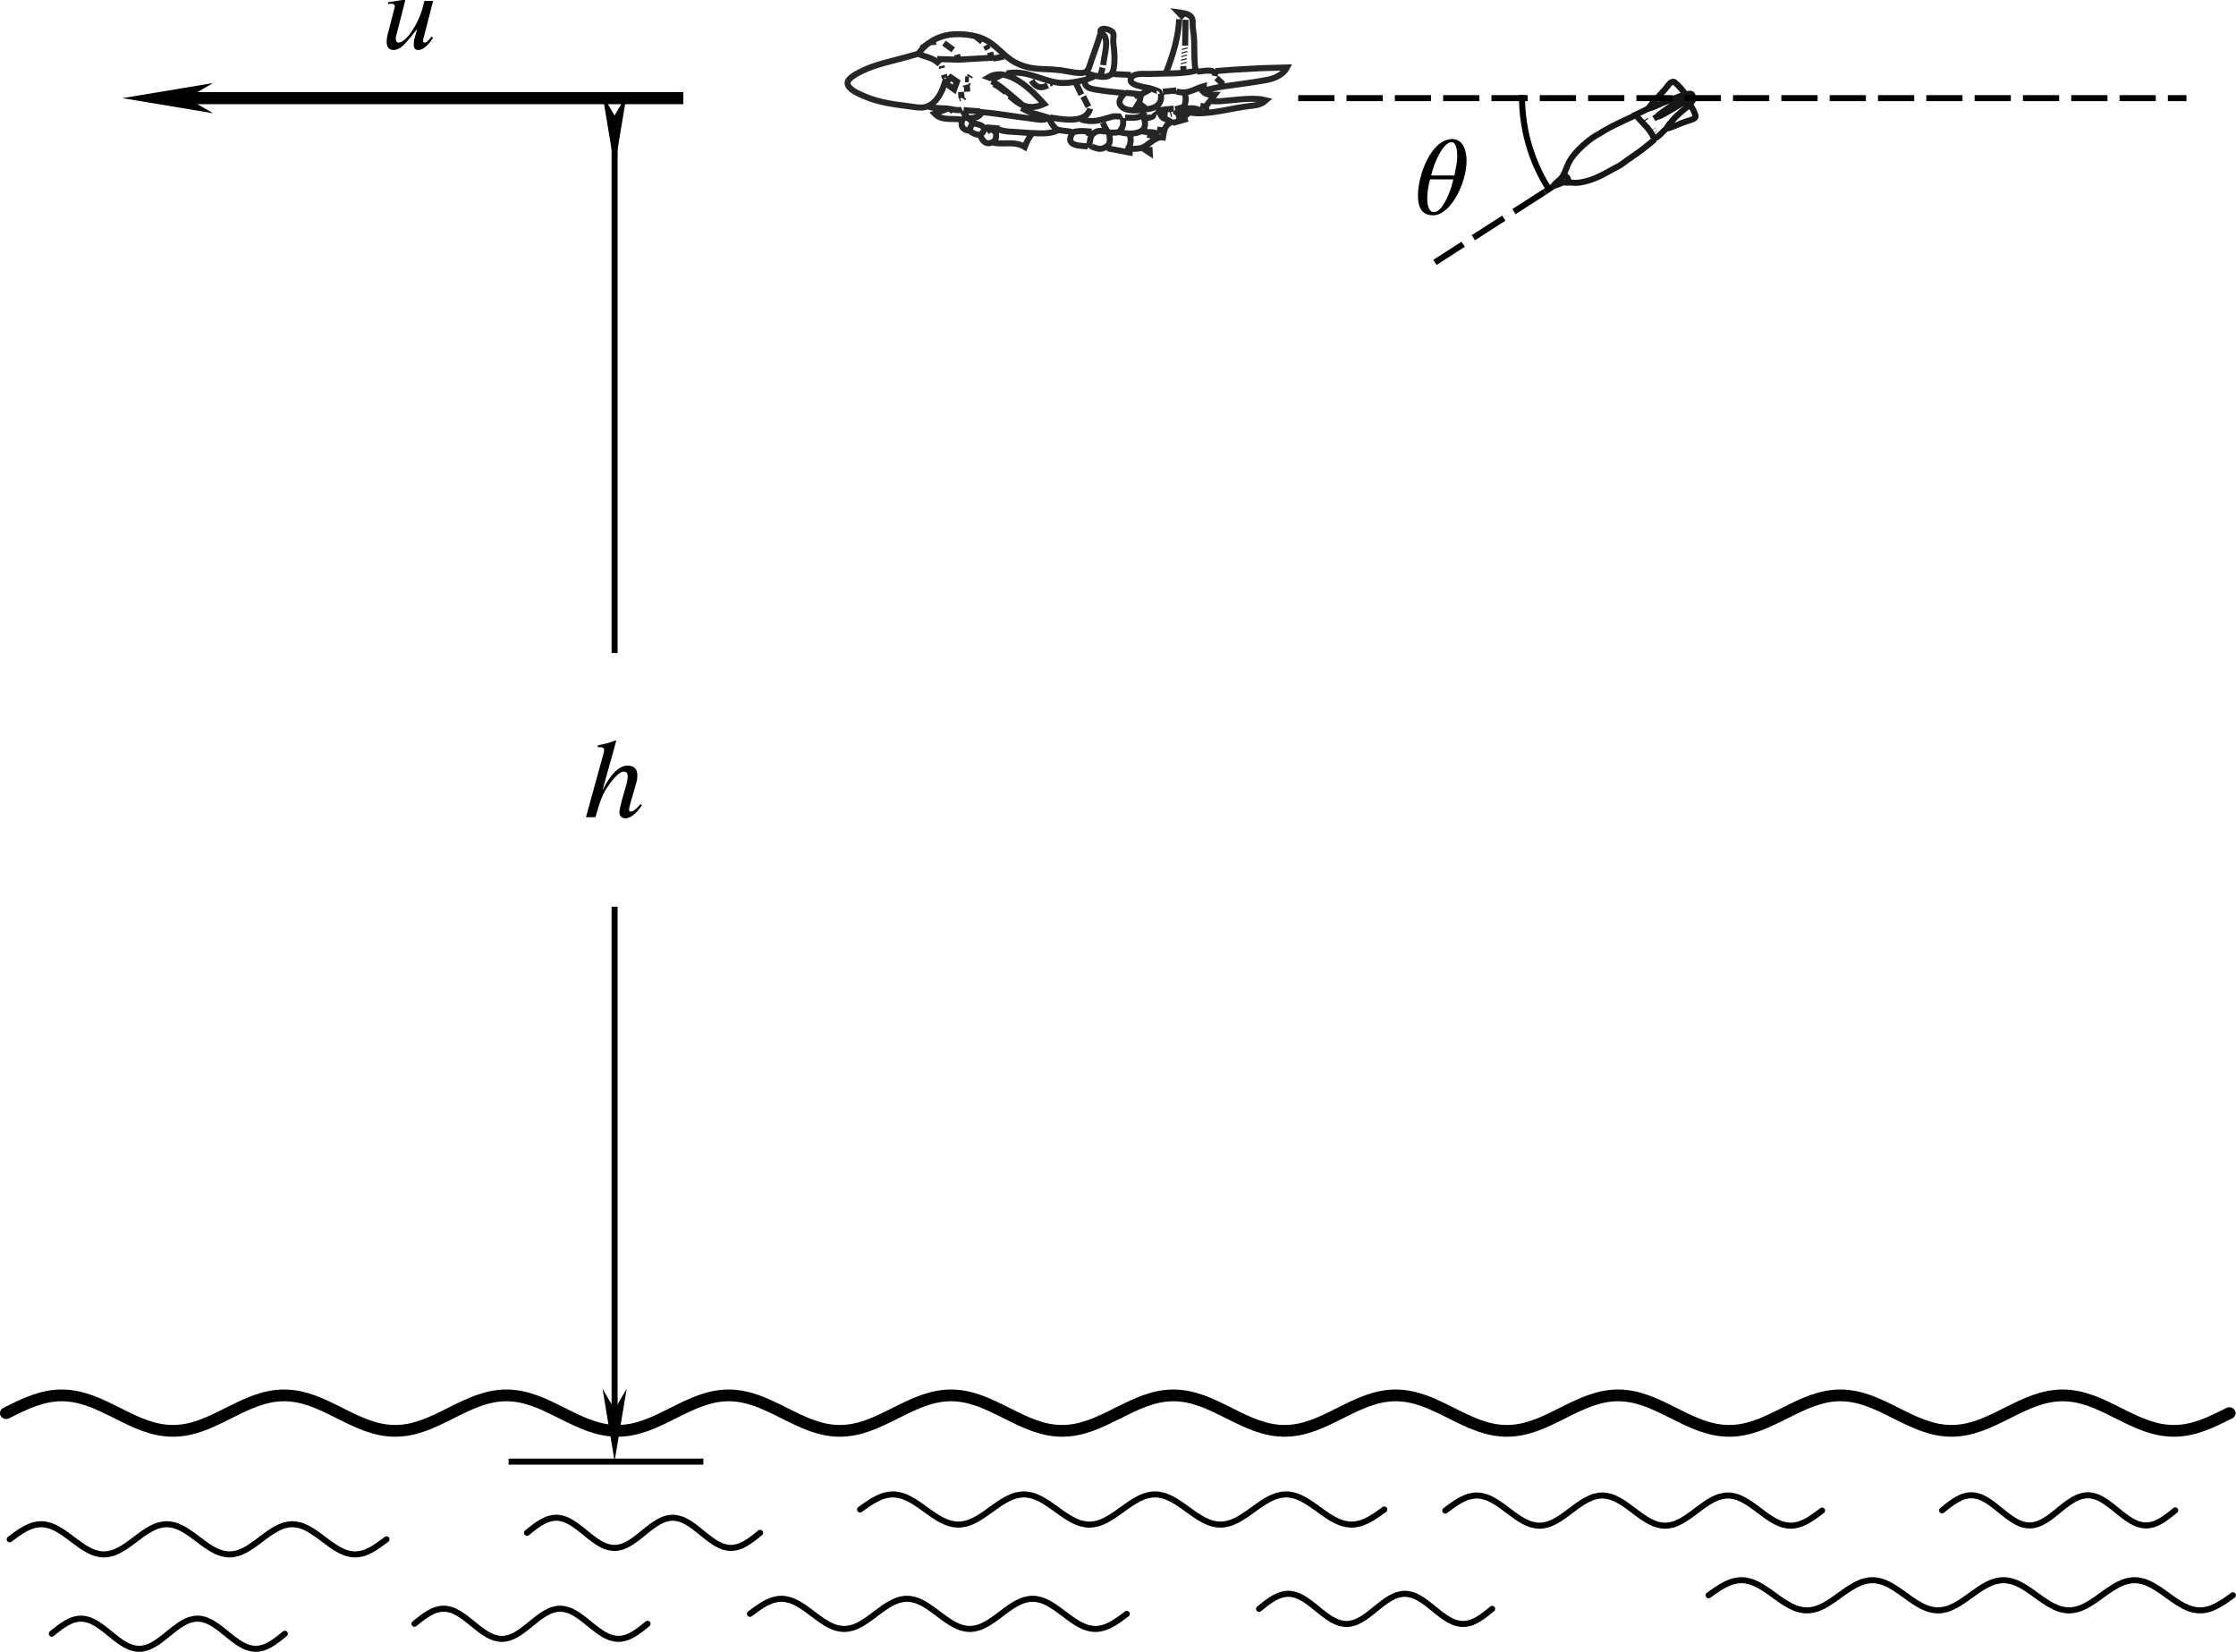 <?xml version="1.0" encoding="UTF-8" standalone="no"?>
<svg
   version="1.1"
   id="svg5689"
   width="185.126"
   height="136.758"
   viewBox="0 0 185.126 136.758"
   xmlns="http://www.w3.org/2000/svg"
   xmlns:svg="http://www.w3.org/2000/svg"
   xmlns:rdf="http://www.w3.org/1999/02/22-rdf-syntax-ns#"
   xmlns:cc="http://creativecommons.org/ns#"
   xmlns:dc="http://purl.org/dc/elements/1.1/">
  <defs
     id="defs5693">
    <marker
       markerWidth="12"
       markerHeight="4"
       refX="6"
       refY="2"
       orient="auto"
       id="marker2640">
      <path
         style="fill:#000000;stroke-width:0px"
         d="M 12,0 0,2 12,4 8.571,2 12,0"
         id="path2439" />
    </marker>
    <marker
       markerWidth="12"
       markerHeight="4"
       refX="6"
       refY="2"
       orient="auto"
       id="marker2649">
      <path
         style="fill:#000000;stroke-width:0px"
         d="M 0,0 12,2 0,4 3.429,2 0,0"
         id="path2434" />
    </marker>
    <marker
       markerWidth="7.5"
       markerHeight="2.5"
       refX="3.75"
       refY="1.25"
       orient="auto"
       id="marker2631">
      <path
         style="fill:#000000;stroke-width:0px"
         d="M 0,0 7.5,1.25 0,2.5 2.143,1.25 0,0"
         id="path2429" />
    </marker>
  </defs>
  <g
     id="g5697"
     transform="translate(-193.383,-8.713)">
    <g
       id="g6294"
       transform="matrix(0.887,0,0,0.839,21.907,19.951)"
       style="stroke-width:1.159">
      <path
         style="fill:none;stroke:#000000;stroke-width:1.159;stroke-linecap:round;stroke-linejoin:round;stroke-miterlimit:4;stroke-dasharray:none;stroke-opacity:1"
         clip-path="none"
         d="m 193.897,126.049 c 0.434,-0.223 0.867,-0.463 1.297,-0.67 0.434,-0.206 0.867,-0.41 1.297,-0.568 0.434,-0.158 0.867,-0.294 1.297,-0.379 0.434,-0.085 0.867,-0.133 1.297,-0.133 0.434,0 0.867,0.049 1.297,0.133 0.434,0.085 0.867,0.221 1.297,0.379 0.434,0.158 0.867,0.361 1.297,0.568 0.434,0.207 0.867,0.447 1.297,0.67 0.434,0.223 0.867,0.464 1.297,0.67 0.434,0.207 0.867,0.411 1.297,0.569 0.434,0.158 0.867,0.294 1.297,0.379 0.434,0.085 0.867,0.132 1.297,0.132 0.434,0 0.867,-0.047 1.297,-0.132 0.434,-0.085 0.867,-0.221 1.297,-0.379 0.434,-0.158 0.867,-0.361 1.297,-0.569 0.434,-0.206 0.867,-0.447 1.297,-0.67 0.434,-0.223 0.867,-0.463 1.297,-0.67 0.434,-0.206 0.867,-0.41 1.297,-0.568 0.434,-0.158 0.867,-0.294 1.297,-0.379 0.434,-0.085 0.867,-0.133 1.297,-0.133 0.434,0 0.867,0.049 1.297,0.133 0.434,0.085 0.867,0.221 1.297,0.379 0.434,0.158 0.867,0.361 1.297,0.568 0.434,0.207 0.867,0.447 1.297,0.67 0.434,0.223 0.867,0.464 1.297,0.67 0.434,0.207 0.867,0.411 1.297,0.569 0.434,0.158 0.867,0.294 1.297,0.379 0.434,0.085 0.867,0.132 1.297,0.132 0.434,0 0.867,-0.047 1.297,-0.132 0.434,-0.085 0.867,-0.221 1.297,-0.379 0.434,-0.158 0.867,-0.361 1.297,-0.569 0.434,-0.206 0.867,-0.447 1.297,-0.67 0.434,-0.223 0.867,-0.463 1.297,-0.67 0.434,-0.206 0.867,-0.41 1.297,-0.568 0.434,-0.158 0.867,-0.294 1.297,-0.379 0.434,-0.085 0.867,-0.133 1.297,-0.133 0.434,0 0.867,0.049 1.297,0.133 0.434,0.085 0.867,0.221 1.297,0.379 0.434,0.158 0.867,0.361 1.297,0.568 0.434,0.207 0.867,0.447 1.297,0.67 0.434,0.223 0.867,0.464 1.297,0.67 0.434,0.207 0.867,0.411 1.297,0.569 0.434,0.158 0.867,0.294 1.297,0.379 0.434,0.085 0.867,0.132 1.297,0.132 0.434,0 0.867,-0.047 1.297,-0.132 0.434,-0.085 0.867,-0.221 1.297,-0.379 0.434,-0.158 0.867,-0.361 1.297,-0.569 0.434,-0.206 0.867,-0.447 1.297,-0.67 0.434,-0.223 0.867,-0.463 1.297,-0.67 0.434,-0.206 0.867,-0.41 1.297,-0.568 0.434,-0.158 0.867,-0.294 1.297,-0.379 0.434,-0.085 0.867,-0.133 1.297,-0.133 0.434,0 0.867,0.049 1.297,0.133 0.434,0.085 0.867,0.221 1.297,0.379 0.434,0.158 0.867,0.361 1.297,0.568 0.434,0.207 0.867,0.447 1.297,0.67 0.434,0.223 0.867,0.464 1.297,0.67 0.434,0.207 0.867,0.411 1.297,0.569 0.434,0.158 0.867,0.294 1.297,0.379 0.434,0.085 0.867,0.132 1.297,0.132 0.434,0 0.867,-0.047 1.297,-0.132 0.434,-0.085 0.867,-0.221 1.297,-0.379 0.434,-0.158 0.867,-0.361 1.297,-0.569 0.434,-0.206 0.867,-0.447 1.297,-0.67 0.434,-0.223 0.867,-0.463 1.297,-0.67 0.434,-0.206 0.867,-0.41 1.297,-0.568 0.434,-0.158 0.867,-0.294 1.297,-0.379 0.434,-0.085 0.867,-0.133 1.297,-0.133 0.434,0 0.867,0.049 1.297,0.133 0.434,0.085 0.867,0.221 1.297,0.379 0.434,0.158 0.867,0.361 1.297,0.568 0.434,0.207 0.867,0.447 1.297,0.67 0.434,0.223 0.867,0.464 1.297,0.67 0.434,0.207 0.867,0.411 1.297,0.569 0.434,0.158 0.867,0.294 1.297,0.379 0.434,0.085 0.867,0.132 1.297,0.132 0.434,0 0.867,-0.047 1.297,-0.132 0.434,-0.085 0.867,-0.221 1.297,-0.379 0.434,-0.158 0.867,-0.361 1.297,-0.569 0.434,-0.206 0.867,-0.447 1.297,-0.67"
         id="path2601-0-7" />
      <path
         style="fill:none;stroke:#000000;stroke-width:1.159;stroke-linecap:round;stroke-linejoin:round;stroke-miterlimit:4;stroke-dasharray:none;stroke-opacity:1"
         clip-path="none"
         d="m 297.66,126.049 c 0.434,-0.223 0.867,-0.463 1.297,-0.67 0.434,-0.206 0.867,-0.41 1.297,-0.568 0.434,-0.158 0.867,-0.294 1.297,-0.379 0.434,-0.085 0.867,-0.133 1.297,-0.133 0.434,0 0.867,0.049 1.297,0.133 0.434,0.085 0.867,0.221 1.297,0.379 0.434,0.158 0.867,0.361 1.297,0.568 0.434,0.207 0.867,0.447 1.297,0.67 0.434,0.223 0.867,0.464 1.297,0.67 0.434,0.207 0.867,0.411 1.297,0.569 0.434,0.158 0.867,0.294 1.297,0.379 0.434,0.085 0.867,0.132 1.297,0.132 0.434,0 0.867,-0.047 1.297,-0.132 0.434,-0.085 0.867,-0.221 1.297,-0.379 0.434,-0.158 0.867,-0.361 1.297,-0.569 0.434,-0.206 0.867,-0.447 1.297,-0.67 0.434,-0.223 0.867,-0.463 1.297,-0.67 0.434,-0.206 0.867,-0.41 1.297,-0.568 0.434,-0.158 0.867,-0.294 1.297,-0.379 0.434,-0.085 0.867,-0.133 1.297,-0.133 0.434,0 0.867,0.049 1.297,0.133 0.434,0.085 0.867,0.221 1.297,0.379 0.434,0.158 0.867,0.361 1.297,0.568 0.434,0.207 0.867,0.447 1.297,0.67 0.434,0.223 0.867,0.464 1.297,0.67 0.434,0.207 0.867,0.411 1.297,0.569 0.434,0.158 0.867,0.294 1.297,0.379 0.434,0.085 0.867,0.132 1.297,0.132 0.434,0 0.867,-0.047 1.297,-0.132 0.434,-0.085 0.867,-0.221 1.297,-0.379 0.434,-0.158 0.867,-0.361 1.297,-0.569 0.434,-0.206 0.867,-0.447 1.297,-0.67 0.434,-0.223 0.867,-0.463 1.297,-0.67 0.434,-0.206 0.867,-0.41 1.297,-0.568 0.434,-0.158 0.867,-0.294 1.297,-0.379 0.434,-0.085 0.867,-0.133 1.297,-0.133 0.434,0 0.867,0.049 1.297,0.133 0.434,0.085 0.867,0.221 1.297,0.379 0.434,0.158 0.867,0.361 1.297,0.568 0.434,0.207 0.867,0.447 1.297,0.67 0.434,0.223 0.867,0.464 1.297,0.67 0.434,0.207 0.867,0.411 1.297,0.569 0.434,0.158 0.867,0.294 1.297,0.379 0.434,0.085 0.867,0.132 1.297,0.132 0.434,0 0.867,-0.047 1.297,-0.132 0.434,-0.085 0.867,-0.221 1.297,-0.379 0.434,-0.158 0.867,-0.361 1.297,-0.569 0.434,-0.206 0.867,-0.447 1.297,-0.67 0.434,-0.223 0.867,-0.463 1.297,-0.67 0.434,-0.206 0.867,-0.41 1.297,-0.568 0.434,-0.158 0.867,-0.294 1.297,-0.379 0.434,-0.085 0.867,-0.133 1.297,-0.133 0.434,0 0.867,0.049 1.297,0.133 0.434,0.085 0.867,0.221 1.297,0.379 0.434,0.158 0.867,0.361 1.297,0.568 0.434,0.207 0.867,0.447 1.297,0.67 0.434,0.223 0.867,0.464 1.297,0.67 0.434,0.207 0.867,0.411 1.297,0.569 0.434,0.158 0.867,0.294 1.297,0.379 0.434,0.085 0.867,0.132 1.297,0.132 0.434,0 0.867,-0.047 1.297,-0.132 0.434,-0.085 0.867,-0.221 1.297,-0.379 0.434,-0.158 0.867,-0.361 1.297,-0.569 0.434,-0.206 0.867,-0.447 1.297,-0.67 0.434,-0.223 0.867,-0.463 1.297,-0.67 0.434,-0.206 0.867,-0.41 1.297,-0.568 0.434,-0.158 0.867,-0.294 1.297,-0.379 0.434,-0.085 0.867,-0.133 1.297,-0.133 0.434,0 0.867,0.049 1.297,0.133 0.434,0.085 0.867,0.221 1.297,0.379 0.434,0.158 0.867,0.361 1.297,0.568 0.434,0.207 0.867,0.447 1.297,0.67 0.434,0.223 0.867,0.464 1.297,0.67 0.434,0.207 0.867,0.411 1.297,0.569 0.434,0.158 0.867,0.294 1.297,0.379 0.434,0.085 0.867,0.132 1.297,0.132 0.434,0 0.867,-0.047 1.297,-0.132 0.434,-0.085 0.867,-0.221 1.297,-0.379 0.434,-0.158 0.867,-0.361 1.297,-0.569 0.434,-0.206 0.867,-0.447 1.297,-0.67"
         id="path2601-0-7-1" />
    </g>
    <path
       style="fill:none;stroke:#000000;stroke-width:0.5;stroke-linecap:round;stroke-linejoin:round;stroke-miterlimit:4;stroke-dasharray:none;stroke-opacity:1"
       clip-path="none"
       d="m 334.843,140.788 c 0.23,-0.159 0.454,-0.331 0.678,-0.478 0.23,-0.147 0.454,-0.293 0.678,-0.405 0.23,-0.113 0.454,-0.21 0.679,-0.271 0.23,-0.06 0.453,-0.095 0.678,-0.095 0.23,0 0.453,0.035 0.678,0.095 0.23,0.06 0.454,0.158 0.678,0.271 0.23,0.113 0.454,0.258 0.678,0.405 0.23,0.148 0.454,0.319 0.679,0.478 0.23,0.159 0.453,0.331 0.678,0.478 0.23,0.148 0.453,0.293 0.678,0.406 0.23,0.113 0.454,0.21 0.678,0.271 0.23,0.06 0.454,0.094 0.678,0.094 0.23,0 0.454,-0.033 0.679,-0.094 0.23,-0.06 0.453,-0.158 0.678,-0.271 0.23,-0.113 0.453,-0.258 0.678,-0.406 0.23,-0.147 0.454,-0.319 0.678,-0.478 0.23,-0.159 0.454,-0.331 0.678,-0.478 0.23,-0.147 0.454,-0.293 0.679,-0.405 0.23,-0.113 0.453,-0.21 0.678,-0.271 0.23,-0.06 0.453,-0.095 0.678,-0.095 0.23,0 0.454,0.035 0.678,0.095 0.23,0.06 0.454,0.158 0.678,0.271 0.23,0.113 0.454,0.258 0.679,0.405 0.23,0.148 0.453,0.319 0.678,0.478 0.23,0.159 0.453,0.331 0.678,0.478 0.23,0.148 0.454,0.293 0.678,0.406 0.23,0.113 0.454,0.21 0.679,0.271 0.23,0.06 0.454,0.094 0.678,0.094 0.23,0 0.453,-0.033 0.678,-0.094 0.23,-0.06 0.454,-0.158 0.678,-0.271 0.23,-0.113 0.454,-0.258 0.678,-0.406 0.23,-0.147 0.454,-0.319 0.679,-0.478 0.23,-0.159 0.454,-0.331 0.678,-0.478 0.23,-0.147 0.453,-0.293 0.678,-0.405 0.23,-0.113 0.454,-0.21 0.678,-0.271 0.23,-0.06 0.454,-0.095 0.678,-0.095 0.23,0 0.454,0.035 0.679,0.095 0.23,0.06 0.454,0.158 0.678,0.271 0.23,0.113 0.454,0.258 0.678,0.405 0.23,0.148 0.454,0.319 0.678,0.478 0.23,0.159 0.454,0.331 0.679,0.478 0.23,0.148 0.453,0.293 0.678,0.406 0.23,0.113 0.454,0.21 0.678,0.271 0.23,0.06 0.454,0.094 0.678,0.094 0.23,0 0.454,-0.033 0.678,-0.094 0.23,-0.06 0.454,-0.158 0.679,-0.271 0.23,-0.113 0.453,-0.258 0.678,-0.406 0.23,-0.147 0.454,-0.319 0.678,-0.478 0.23,-0.159 0.454,-0.331 0.678,-0.478 0.23,-0.147 0.454,-0.293 0.679,-0.405 0.23,-0.113 0.453,-0.21 0.678,-0.271 0.23,-0.06 0.453,-0.095 0.678,-0.095 0.23,0 0.454,0.035 0.678,0.095 0.23,0.06 0.454,0.158 0.678,0.271 0.23,0.113 0.454,0.258 0.679,0.405 0.23,0.148 0.453,0.319 0.678,0.478 0.23,0.159 0.453,0.331 0.678,0.478 0.23,0.148 0.454,0.293 0.678,0.406 0.23,0.113 0.454,0.21 0.678,0.271 0.23,0.06 0.454,0.094 0.679,0.094 0.23,0 0.453,-0.033 0.678,-0.094 0.23,-0.06 0.453,-0.158 0.678,-0.271 0.23,-0.113 0.454,-0.258 0.678,-0.406 0.23,-0.147 0.454,-0.319 0.678,-0.478"
       id="path2601" />
    <path
       style="fill:none;stroke:#000000;stroke-width:0.5;stroke-linecap:round;stroke-linejoin:round;stroke-miterlimit:4;stroke-dasharray:none;stroke-opacity:1"
       clip-path="none"
       d="m 313.042,133.776 c 0.22,-0.159 0.434,-0.331 0.65,-0.478 0.22,-0.147 0.435,-0.293 0.65,-0.405 0.22,-0.113 0.434,-0.21 0.65,-0.271 0.22,-0.06 0.434,-0.095 0.65,-0.095 0.22,0 0.434,0.035 0.65,0.095 0.22,0.06 0.434,0.158 0.65,0.271 0.22,0.113 0.435,0.258 0.65,0.405 0.22,0.148 0.435,0.319 0.65,0.478 0.22,0.159 0.435,0.331 0.65,0.478 0.22,0.148 0.434,0.293 0.65,0.406 0.22,0.113 0.434,0.21 0.65,0.271 0.22,0.06 0.434,0.094 0.65,0.094 0.22,0 0.434,-0.033 0.65,-0.094 0.22,-0.06 0.435,-0.158 0.65,-0.271 0.22,-0.113 0.435,-0.258 0.65,-0.406 0.22,-0.147 0.435,-0.319 0.65,-0.478 0.22,-0.159 0.435,-0.331 0.65,-0.478 0.22,-0.147 0.435,-0.293 0.65,-0.405 0.22,-0.113 0.435,-0.21 0.65,-0.271 0.22,-0.06 0.435,-0.095 0.65,-0.095 0.22,0 0.435,0.035 0.65,0.095 0.22,0.06 0.434,0.158 0.65,0.271 0.22,0.113 0.434,0.258 0.65,0.405 0.22,0.148 0.435,0.319 0.65,0.478 0.22,0.159 0.434,0.331 0.65,0.478 0.22,0.148 0.434,0.293 0.65,0.406 0.22,0.113 0.435,0.21 0.65,0.271 0.22,0.06 0.434,0.094 0.65,0.094 0.22,0 0.435,-0.033 0.65,-0.094 0.22,-0.06 0.435,-0.158 0.65,-0.271 0.22,-0.113 0.435,-0.258 0.65,-0.406 0.22,-0.147 0.435,-0.319 0.65,-0.478 0.22,-0.159 0.434,-0.331 0.65,-0.478 0.22,-0.147 0.434,-0.293 0.65,-0.405 0.22,-0.113 0.434,-0.21 0.65,-0.271 0.22,-0.06 0.434,-0.095 0.65,-0.095 0.22,0 0.435,0.035 0.65,0.095 0.22,0.06 0.435,0.158 0.65,0.271 0.22,0.113 0.435,0.258 0.65,0.405 0.22,0.148 0.434,0.319 0.65,0.478 0.22,0.159 0.435,0.331 0.65,0.478 0.22,0.148 0.435,0.293 0.65,0.406 0.22,0.113 0.435,0.21 0.65,0.271 0.22,0.06 0.435,0.094 0.65,0.094 0.22,0 0.434,-0.033 0.65,-0.094 0.22,-0.06 0.434,-0.158 0.65,-0.271 0.22,-0.113 0.435,-0.258 0.65,-0.406 0.22,-0.147 0.435,-0.319 0.65,-0.478"
       id="path2601-8" />
    <path
       style="fill:none;stroke:#000000;stroke-width:0.5;stroke-linecap:round;stroke-linejoin:round;stroke-miterlimit:4;stroke-dasharray:none;stroke-opacity:1"
       clip-path="none"
       d="m 354.176,133.757 c 0.204,-0.159 0.403,-0.331 0.603,-0.478 0.204,-0.147 0.403,-0.293 0.603,-0.405 0.204,-0.113 0.403,-0.21 0.603,-0.271 0.204,-0.06 0.403,-0.095 0.603,-0.095 0.204,0 0.403,0.035 0.603,0.095 0.204,0.06 0.403,0.158 0.603,0.271 0.204,0.113 0.403,0.258 0.603,0.405 0.204,0.148 0.403,0.319 0.603,0.478 0.204,0.16 0.403,0.331 0.603,0.478 0.204,0.148 0.403,0.293 0.603,0.406 0.204,0.113 0.403,0.21 0.603,0.271 0.204,0.06 0.403,0.094 0.603,0.094 0.204,0 0.403,-0.033 0.603,-0.094 0.204,-0.06 0.403,-0.158 0.603,-0.271 0.204,-0.113 0.403,-0.258 0.603,-0.406 0.204,-0.147 0.403,-0.319 0.603,-0.478 0.204,-0.159 0.403,-0.331 0.603,-0.478 0.204,-0.147 0.403,-0.293 0.603,-0.405 0.204,-0.113 0.403,-0.21 0.603,-0.271 0.204,-0.06 0.403,-0.095 0.603,-0.095 0.204,0 0.403,0.035 0.603,0.095 0.204,0.06 0.403,0.158 0.603,0.271 0.204,0.113 0.403,0.258 0.603,0.405 0.204,0.148 0.403,0.319 0.603,0.478 0.204,0.16 0.403,0.331 0.603,0.478 0.204,0.148 0.403,0.293 0.603,0.406 0.204,0.113 0.403,0.21 0.603,0.271 0.204,0.06 0.403,0.094 0.603,0.094 0.204,0 0.403,-0.033 0.603,-0.094 0.204,-0.06 0.403,-0.158 0.603,-0.271 0.204,-0.113 0.403,-0.258 0.603,-0.406 0.204,-0.147 0.403,-0.319 0.603,-0.478"
       id="path2601-0" />
    <path
       style="fill:none;stroke:#000000;stroke-width:0.5;stroke-linecap:round;stroke-linejoin:round;stroke-miterlimit:4;stroke-dasharray:none;stroke-opacity:1"
       clip-path="none"
       d="m 264.588,133.687 c 0.23,-0.159 0.454,-0.331 0.678,-0.478 0.23,-0.147 0.454,-0.293 0.678,-0.405 0.23,-0.113 0.454,-0.21 0.679,-0.271 0.23,-0.06 0.453,-0.095 0.678,-0.095 0.23,0 0.453,0.035 0.678,0.095 0.23,0.06 0.454,0.158 0.678,0.271 0.23,0.113 0.454,0.258 0.678,0.405 0.23,0.148 0.454,0.319 0.679,0.478 0.23,0.159 0.453,0.331 0.678,0.478 0.23,0.148 0.453,0.293 0.678,0.406 0.23,0.113 0.454,0.21 0.678,0.271 0.23,0.06 0.454,0.094 0.678,0.094 0.23,0 0.454,-0.033 0.679,-0.094 0.23,-0.06 0.453,-0.158 0.678,-0.271 0.23,-0.113 0.453,-0.258 0.678,-0.406 0.23,-0.147 0.454,-0.319 0.678,-0.478 0.23,-0.159 0.454,-0.331 0.678,-0.478 0.23,-0.147 0.454,-0.293 0.679,-0.405 0.23,-0.113 0.453,-0.21 0.678,-0.271 0.23,-0.06 0.453,-0.095 0.678,-0.095 0.23,0 0.454,0.035 0.678,0.095 0.23,0.06 0.454,0.158 0.678,0.271 0.23,0.113 0.454,0.258 0.679,0.405 0.23,0.148 0.453,0.319 0.678,0.478 0.23,0.159 0.453,0.331 0.678,0.478 0.23,0.148 0.454,0.293 0.678,0.406 0.23,0.113 0.454,0.21 0.679,0.271 0.23,0.06 0.454,0.094 0.678,0.094 0.23,0 0.453,-0.033 0.678,-0.094 0.23,-0.06 0.454,-0.158 0.678,-0.271 0.23,-0.113 0.454,-0.258 0.678,-0.406 0.23,-0.147 0.454,-0.319 0.679,-0.478 0.23,-0.159 0.454,-0.331 0.678,-0.478 0.23,-0.147 0.453,-0.293 0.678,-0.405 0.23,-0.113 0.454,-0.21 0.678,-0.271 0.23,-0.06 0.454,-0.095 0.678,-0.095 0.23,0 0.454,0.035 0.679,0.095 0.23,0.06 0.454,0.158 0.678,0.271 0.23,0.113 0.454,0.258 0.678,0.405 0.23,0.148 0.454,0.319 0.678,0.478 0.23,0.159 0.454,0.331 0.679,0.478 0.23,0.148 0.453,0.293 0.678,0.406 0.23,0.113 0.454,0.21 0.678,0.271 0.23,0.06 0.454,0.094 0.678,0.094 0.23,0 0.454,-0.033 0.678,-0.094 0.23,-0.06 0.454,-0.158 0.679,-0.271 0.23,-0.113 0.453,-0.258 0.678,-0.406 0.23,-0.147 0.454,-0.319 0.678,-0.478 0.23,-0.159 0.454,-0.331 0.678,-0.478 0.23,-0.147 0.454,-0.293 0.679,-0.405 0.23,-0.113 0.453,-0.21 0.678,-0.271 0.23,-0.06 0.453,-0.095 0.678,-0.095 0.23,0 0.454,0.035 0.678,0.095 0.23,0.06 0.454,0.158 0.678,0.271 0.23,0.113 0.454,0.258 0.679,0.405 0.23,0.148 0.453,0.319 0.678,0.478 0.23,0.159 0.453,0.331 0.678,0.478 0.23,0.148 0.454,0.293 0.678,0.406 0.23,0.113 0.454,0.21 0.678,0.271 0.23,0.06 0.454,0.094 0.679,0.094 0.23,0 0.453,-0.033 0.678,-0.094 0.23,-0.06 0.453,-0.158 0.678,-0.271 0.23,-0.113 0.454,-0.258 0.678,-0.406 0.23,-0.147 0.454,-0.319 0.678,-0.478"
       id="path2601-4" />
    <path
       style="fill:none;stroke:#000000;stroke-width:0.5;stroke-linecap:round;stroke-linejoin:round;stroke-miterlimit:4;stroke-dasharray:none;stroke-opacity:1"
       clip-path="none"
       d="m 194.185,136.155 c 0.22,-0.159 0.434,-0.331 0.65,-0.478 0.22,-0.147 0.435,-0.293 0.65,-0.405 0.22,-0.113 0.434,-0.21 0.65,-0.271 0.22,-0.06 0.434,-0.095 0.65,-0.095 0.22,0 0.434,0.035 0.65,0.095 0.22,0.06 0.434,0.158 0.65,0.271 0.22,0.113 0.435,0.258 0.65,0.405 0.22,0.148 0.435,0.319 0.65,0.478 0.22,0.159 0.435,0.331 0.65,0.478 0.22,0.148 0.434,0.293 0.65,0.406 0.22,0.113 0.434,0.21 0.65,0.271 0.22,0.06 0.434,0.094 0.65,0.094 0.22,0 0.434,-0.033 0.65,-0.094 0.22,-0.06 0.435,-0.158 0.65,-0.271 0.22,-0.113 0.435,-0.258 0.65,-0.406 0.22,-0.147 0.435,-0.319 0.65,-0.478 0.22,-0.159 0.435,-0.331 0.65,-0.478 0.22,-0.147 0.435,-0.293 0.65,-0.405 0.22,-0.113 0.435,-0.21 0.65,-0.271 0.22,-0.06 0.435,-0.095 0.65,-0.095 0.22,0 0.435,0.035 0.65,0.095 0.22,0.06 0.434,0.158 0.65,0.271 0.22,0.113 0.434,0.258 0.65,0.405 0.22,0.148 0.435,0.319 0.65,0.478 0.22,0.159 0.434,0.331 0.65,0.478 0.22,0.148 0.434,0.293 0.65,0.406 0.22,0.113 0.435,0.21 0.65,0.271 0.22,0.06 0.434,0.094 0.65,0.094 0.22,0 0.435,-0.033 0.65,-0.094 0.22,-0.06 0.435,-0.158 0.65,-0.271 0.22,-0.113 0.435,-0.258 0.65,-0.406 0.22,-0.147 0.435,-0.319 0.65,-0.478 0.22,-0.159 0.434,-0.331 0.65,-0.478 0.22,-0.147 0.434,-0.293 0.65,-0.405 0.22,-0.113 0.434,-0.21 0.65,-0.271 0.22,-0.06 0.434,-0.095 0.65,-0.095 0.22,0 0.435,0.035 0.65,0.095 0.22,0.06 0.435,0.158 0.65,0.271 0.22,0.113 0.435,0.258 0.65,0.405 0.22,0.148 0.434,0.319 0.65,0.478 0.22,0.159 0.435,0.331 0.65,0.478 0.22,0.148 0.435,0.293 0.65,0.406 0.22,0.113 0.435,0.21 0.65,0.271 0.22,0.06 0.435,0.094 0.65,0.094 0.22,0 0.434,-0.033 0.65,-0.094 0.22,-0.06 0.434,-0.158 0.65,-0.271 0.22,-0.113 0.435,-0.258 0.65,-0.406 0.22,-0.147 0.435,-0.319 0.65,-0.478"
       id="path2601-8-4" />
    <path
       style="fill:none;stroke:#000000;stroke-width:0.5;stroke-linecap:round;stroke-linejoin:round;stroke-miterlimit:4;stroke-dasharray:none;stroke-opacity:1"
       clip-path="none"
       d="m 197.669,143.971 c 0.204,-0.159 0.403,-0.331 0.603,-0.478 0.204,-0.147 0.403,-0.293 0.603,-0.405 0.204,-0.113 0.403,-0.21 0.603,-0.271 0.204,-0.06 0.403,-0.095 0.603,-0.095 0.204,0 0.403,0.035 0.603,0.095 0.204,0.06 0.403,0.158 0.603,0.271 0.204,0.113 0.403,0.258 0.603,0.405 0.204,0.148 0.403,0.319 0.603,0.478 0.204,0.16 0.403,0.331 0.603,0.478 0.204,0.148 0.403,0.293 0.603,0.406 0.204,0.113 0.403,0.21 0.603,0.271 0.204,0.06 0.403,0.094 0.603,0.094 0.204,0 0.403,-0.033 0.603,-0.094 0.204,-0.06 0.403,-0.158 0.603,-0.271 0.204,-0.113 0.403,-0.258 0.603,-0.406 0.204,-0.147 0.403,-0.319 0.603,-0.478 0.204,-0.159 0.403,-0.331 0.603,-0.478 0.204,-0.147 0.403,-0.293 0.603,-0.405 0.204,-0.113 0.403,-0.21 0.603,-0.271 0.204,-0.06 0.403,-0.095 0.603,-0.095 0.204,0 0.403,0.035 0.603,0.095 0.204,0.06 0.403,0.158 0.603,0.271 0.204,0.113 0.403,0.258 0.603,0.405 0.204,0.148 0.403,0.319 0.603,0.478 0.204,0.16 0.403,0.331 0.603,0.478 0.204,0.148 0.403,0.293 0.603,0.406 0.204,0.113 0.403,0.21 0.603,0.271 0.204,0.06 0.403,0.094 0.603,0.094 0.204,0 0.403,-0.033 0.603,-0.094 0.204,-0.06 0.403,-0.158 0.603,-0.271 0.204,-0.113 0.403,-0.258 0.603,-0.406 0.204,-0.147 0.403,-0.319 0.603,-0.478"
       id="path2601-0-6" />
    <path
       style="fill:none;stroke:#000000;stroke-width:0.5;stroke-linecap:round;stroke-linejoin:round;stroke-miterlimit:4;stroke-dasharray:none;stroke-opacity:1"
       clip-path="none"
       d="m 297.626,141.914 c 0.204,-0.159 0.403,-0.331 0.603,-0.478 0.204,-0.147 0.403,-0.293 0.603,-0.405 0.204,-0.113 0.403,-0.21 0.603,-0.271 0.204,-0.06 0.403,-0.095 0.603,-0.095 0.204,0 0.403,0.035 0.603,0.095 0.204,0.06 0.403,0.158 0.603,0.271 0.204,0.113 0.403,0.258 0.603,0.405 0.204,0.148 0.403,0.319 0.603,0.478 0.204,0.16 0.403,0.331 0.603,0.478 0.204,0.148 0.403,0.293 0.603,0.406 0.204,0.113 0.403,0.21 0.603,0.271 0.204,0.06 0.403,0.094 0.603,0.094 0.204,0 0.403,-0.033 0.603,-0.094 0.204,-0.06 0.403,-0.158 0.603,-0.271 0.204,-0.113 0.403,-0.258 0.603,-0.406 0.204,-0.147 0.403,-0.319 0.603,-0.478 0.204,-0.159 0.403,-0.331 0.603,-0.478 0.204,-0.147 0.403,-0.293 0.603,-0.405 0.204,-0.113 0.403,-0.21 0.603,-0.271 0.204,-0.06 0.403,-0.095 0.603,-0.095 0.204,0 0.403,0.035 0.603,0.095 0.204,0.06 0.403,0.158 0.603,0.271 0.204,0.113 0.403,0.258 0.603,0.405 0.204,0.148 0.403,0.319 0.603,0.478 0.204,0.16 0.403,0.331 0.603,0.478 0.204,0.148 0.403,0.293 0.603,0.406 0.204,0.113 0.403,0.21 0.603,0.271 0.204,0.06 0.403,0.094 0.603,0.094 0.204,0 0.403,-0.033 0.603,-0.094 0.204,-0.06 0.403,-0.158 0.603,-0.271 0.204,-0.113 0.403,-0.258 0.603,-0.406 0.204,-0.147 0.403,-0.319 0.603,-0.478"
       id="path2601-0-5" />
    <path
       style="fill:none;stroke:#000000;stroke-width:0.5;stroke-linecap:round;stroke-linejoin:round;stroke-miterlimit:4;stroke-dasharray:none;stroke-opacity:1"
       clip-path="none"
       d="m 237.016,135.617 c 0.204,-0.159 0.403,-0.331 0.603,-0.478 0.204,-0.147 0.403,-0.293 0.603,-0.405 0.204,-0.113 0.403,-0.21 0.603,-0.271 0.204,-0.06 0.403,-0.095 0.603,-0.095 0.204,0 0.403,0.035 0.603,0.095 0.204,0.06 0.403,0.158 0.603,0.271 0.204,0.113 0.403,0.258 0.603,0.405 0.204,0.148 0.403,0.319 0.603,0.478 0.204,0.16 0.403,0.331 0.603,0.478 0.204,0.148 0.403,0.293 0.603,0.406 0.204,0.113 0.403,0.21 0.603,0.271 0.204,0.06 0.403,0.094 0.603,0.094 0.204,0 0.403,-0.033 0.603,-0.094 0.204,-0.06 0.403,-0.158 0.603,-0.271 0.204,-0.113 0.403,-0.258 0.603,-0.406 0.204,-0.147 0.403,-0.319 0.603,-0.478 0.204,-0.159 0.403,-0.331 0.603,-0.478 0.204,-0.147 0.403,-0.293 0.603,-0.405 0.204,-0.113 0.403,-0.21 0.603,-0.271 0.204,-0.06 0.403,-0.095 0.603,-0.095 0.204,0 0.403,0.035 0.603,0.095 0.204,0.06 0.403,0.158 0.603,0.271 0.204,0.113 0.403,0.258 0.603,0.405 0.204,0.148 0.403,0.319 0.603,0.478 0.204,0.16 0.403,0.331 0.603,0.478 0.204,0.148 0.403,0.293 0.603,0.406 0.204,0.113 0.403,0.21 0.603,0.271 0.204,0.06 0.403,0.094 0.603,0.094 0.204,0 0.403,-0.033 0.603,-0.094 0.204,-0.06 0.403,-0.158 0.603,-0.271 0.204,-0.113 0.403,-0.258 0.603,-0.406 0.204,-0.147 0.403,-0.319 0.603,-0.478"
       id="path2601-0-4" />
    <path
       style="fill:none;stroke:#000000;stroke-width:0.5;stroke-linecap:round;stroke-linejoin:round;stroke-miterlimit:4;stroke-dasharray:none;stroke-opacity:1"
       clip-path="none"
       d="m 255.475,142.326 c 0.22,-0.159 0.434,-0.331 0.65,-0.478 0.22,-0.147 0.435,-0.293 0.65,-0.405 0.22,-0.113 0.434,-0.21 0.65,-0.271 0.22,-0.06 0.434,-0.095 0.65,-0.095 0.22,0 0.434,0.035 0.65,0.095 0.22,0.06 0.434,0.158 0.65,0.271 0.22,0.113 0.435,0.258 0.65,0.405 0.22,0.148 0.435,0.319 0.65,0.478 0.22,0.159 0.435,0.331 0.65,0.478 0.22,0.148 0.434,0.293 0.65,0.406 0.22,0.113 0.434,0.21 0.65,0.271 0.22,0.06 0.434,0.094 0.65,0.094 0.22,0 0.434,-0.033 0.65,-0.094 0.22,-0.06 0.435,-0.158 0.65,-0.271 0.22,-0.113 0.435,-0.258 0.65,-0.406 0.22,-0.147 0.435,-0.319 0.65,-0.478 0.22,-0.159 0.435,-0.331 0.65,-0.478 0.22,-0.147 0.435,-0.293 0.65,-0.405 0.22,-0.113 0.435,-0.21 0.65,-0.271 0.22,-0.06 0.435,-0.095 0.65,-0.095 0.22,0 0.435,0.035 0.65,0.095 0.22,0.06 0.434,0.158 0.65,0.271 0.22,0.113 0.434,0.258 0.65,0.405 0.22,0.148 0.435,0.319 0.65,0.478 0.22,0.159 0.434,0.331 0.65,0.478 0.22,0.148 0.434,0.293 0.65,0.406 0.22,0.113 0.435,0.21 0.65,0.271 0.22,0.06 0.434,0.094 0.65,0.094 0.22,0 0.435,-0.033 0.65,-0.094 0.22,-0.06 0.435,-0.158 0.65,-0.271 0.22,-0.113 0.435,-0.258 0.65,-0.406 0.22,-0.147 0.435,-0.319 0.65,-0.478 0.22,-0.159 0.434,-0.331 0.65,-0.478 0.22,-0.147 0.434,-0.293 0.65,-0.405 0.22,-0.113 0.434,-0.21 0.65,-0.271 0.22,-0.06 0.434,-0.095 0.65,-0.095 0.22,0 0.435,0.035 0.65,0.095 0.22,0.06 0.435,0.158 0.65,0.271 0.22,0.113 0.435,0.258 0.65,0.405 0.22,0.148 0.434,0.319 0.65,0.478 0.22,0.159 0.435,0.331 0.65,0.478 0.22,0.148 0.435,0.293 0.65,0.406 0.22,0.113 0.435,0.21 0.65,0.271 0.22,0.06 0.435,0.094 0.65,0.094 0.22,0 0.434,-0.033 0.65,-0.094 0.22,-0.06 0.434,-0.158 0.65,-0.271 0.22,-0.113 0.435,-0.258 0.65,-0.406 0.22,-0.147 0.435,-0.319 0.65,-0.478"
       id="path2601-8-6" />
    <path
       style="fill:none;stroke:#000000;stroke-width:0.5;stroke-linecap:round;stroke-linejoin:round;stroke-miterlimit:4;stroke-dasharray:none;stroke-opacity:1"
       clip-path="none"
       d="m 227.697,143.148 c 0.204,-0.159 0.403,-0.331 0.603,-0.478 0.204,-0.147 0.403,-0.293 0.603,-0.405 0.204,-0.113 0.403,-0.21 0.603,-0.271 0.204,-0.06 0.403,-0.095 0.603,-0.095 0.204,0 0.403,0.035 0.603,0.095 0.204,0.06 0.403,0.158 0.603,0.271 0.204,0.113 0.403,0.258 0.603,0.405 0.204,0.148 0.403,0.319 0.603,0.478 0.204,0.16 0.403,0.331 0.603,0.478 0.204,0.148 0.403,0.293 0.603,0.406 0.204,0.113 0.403,0.21 0.603,0.271 0.204,0.06 0.403,0.094 0.603,0.094 0.204,0 0.403,-0.033 0.603,-0.094 0.204,-0.06 0.403,-0.158 0.603,-0.271 0.204,-0.113 0.403,-0.258 0.603,-0.406 0.204,-0.147 0.403,-0.319 0.603,-0.478 0.204,-0.159 0.403,-0.331 0.603,-0.478 0.204,-0.147 0.403,-0.293 0.603,-0.405 0.204,-0.113 0.403,-0.21 0.603,-0.271 0.204,-0.06 0.403,-0.095 0.603,-0.095 0.204,0 0.403,0.035 0.603,0.095 0.204,0.06 0.403,0.158 0.603,0.271 0.204,0.113 0.403,0.258 0.603,0.405 0.204,0.148 0.403,0.319 0.603,0.478 0.204,0.16 0.403,0.331 0.603,0.478 0.204,0.148 0.403,0.293 0.603,0.406 0.204,0.113 0.403,0.21 0.603,0.271 0.204,0.06 0.403,0.094 0.603,0.094 0.204,0 0.403,-0.033 0.603,-0.094 0.204,-0.06 0.403,-0.158 0.603,-0.271 0.204,-0.113 0.403,-0.258 0.603,-0.406 0.204,-0.147 0.403,-0.319 0.603,-0.478"
       id="path2601-0-1" />
    <path
       style="fill:none;stroke:#262626;stroke-width:0.5;stroke-miterlimit:4;stroke-dasharray:none"
       d="m 270.885,12.172 -0.504,0.044 c 0.424,-0.297 1.082,-0.595 1.883,-0.657 0.781,-0.06 1.75,0.045 2.466,0.341 1.142,0.472 1.687,1.448 2.731,1.996 0.79,0.415 1.521,0.513 2.399,0.539 0.479,0.014 0.876,0.041 1.367,0.096 0.474,0.053 1.669,0.389 2.065,0.128 0.254,-0.167 0.321,-0.583 0.419,-0.852 0.279,-0.766 0.567,-1.586 0.799,-2.356 0.847,0.259 0.264,1.866 0.211,2.654 m -13.534,-0.08 c -0.56,-0.568 -1.185,-0.578 -1.782,-0.857 0.33,-0.412 0.519,-0.663 0.977,-0.952 m 1.152,0.064 0.772,0.559 m 1.864,-1.104 0.531,0.432 m -2.999,3.361 0.405,-0.404 0.506,0.342 -0.235,0.647 -0.772,-0.559 c -0.225,0.741 -0.628,1.677 -1.516,1.995 -0.449,0.161 -1.099,0.003 -1.562,-0.053 -1.227,-0.148 -2.483,-0.331 -3.632,-0.837 -0.411,-0.181 -1.327,-0.548 -1.342,-1.064 -0.013,-0.444 0.961,-0.888 1.28,-1.041 1.071,-0.515 2.328,-0.759 3.517,-1.093 0.401,-0.112 0.648,-0.182 1.054,-0.296 m 1.563,0.434 1.769,0.056 2.742,-0.158 -0.123,-0.45 m -0.364,-0.576 0.194,0.333 m -2.564,0.429 0.099,0.36 m -1.388,0.583 0.049,0.18 m 4.218,-0.795 0.887,-0.152 m 8,-2.05 c -0.062,-0.48 0.94,-0.211 1.054,0.098 0.087,0.237 -0.021,0.52 0.013,0.765 0.072,0.519 0.271,2.272 -0.216,2.675 -0.487,0.402 -1.582,0.016 -1.977,-0.122 m -11.829,0.12 0.074,0.27 m 19.785,-4.968 -0.435,-0.459 c 0.357,0.052 0.866,0.103 1.068,0.397 0.164,0.237 0.076,0.537 0.109,0.824 0.028,0.241 0.06,0.404 0.084,0.655 0.087,0.918 -0.004,2.202 0.166,2.957 -1.071,0.282 -2.501,0.208 -3.745,0.262 -0.433,0.019 -1.297,-0.106 -1.563,0.277 -0.501,0.723 1.308,0.811 1.697,0.964 0.248,0.097 0.693,0.225 0.601,0.311 m -15.656,-1.423 -0.071,0.117 m -0.358,0.197 0.312,0.009 m 17.409,-4.98 c -0.042,1.375 -0.534,3.055 -1.072,4.371 m 1.6,-4.325 -0.032,2.141 m -15.053,2.284 c -0.453,0.397 -0.909,0.489 -1.245,0.349 1.621,-0.979 3.659,1.117 4.623,2.192 -1.22,0.561 -2.006,0.13 -2.86,-0.651 m -0.326,-1.944 0.121,0.063 m -3.448,0.967 0.025,0.09 M 276.759,14.788 c 1.628,-0.316 2.81,0.611 4.34,0.783 0.782,0.088 2.525,-0.237 2.932,-0.594 m -10.504,0.814 0.121,0.063 m -0.454,0.224 0.504,-0.044 m 1.795,-0.6 c 0.833,0.438 1.63,1.215 2.486,1.919 m -5.261,-0.753 0.504,-0.044 m 2.441,-0.879 0.361,0.189 m 0,0 0.652,0.496 m -6.374,1.206 c 0.363,0.093 0.972,0.11 1.375,0.125 0.478,0.017 1.052,0.244 1.362,0.076 m -0.247,-0.9 0.096,-0.027 m 0.287,-0.081 -0.071,0.117 m 5.676,-1.495 c 0.34,0.525 0.737,0.717 1.347,0.398 m -2.17,1.868 c 0.705,0.457 1.54,0.567 2.286,0.813 -0.495,0.3 -1.059,0.11 -1.638,0.045 -1.313,-0.148 -2.613,-0.408 -3.956,-0.51 -0.186,0.533 -0.754,0.467 -1.1,0.502 l 0.411,0.369 c -0.215,0.325 -0.243,0.403 -0.331,0.674 -0.593,-0.091 -0.752,-0.421 -0.559,-0.909 -0.781,-0.178 -1.698,0.139 -2.307,-0.516 l 1.029,-0.386 m 0.408,-0.017 -0.238,0.261 m 12.715,-3.663 -0.211,0.737 m -4.171,0.588 0.192,-0.054 m -7.326,2.249 1.369,0.101 m 16.927,-5.232 0.025,0.09 m -18.391,5.158 0.46,0.549 m 8.881,-2.975 0.487,1.026 m 0.279,-1.241 c -0.12,0.763 0.672,0.782 1.38,0.896 0.616,0.1 1.369,0.147 1.915,0.214 -0.203,0.255 -0.566,0.612 -0.363,0.974 0.367,0.657 1.685,0.452 2.173,0.36 -0.21,-0.183 -0.285,-0.245 -0.652,-0.496 l -0.285,0.467 m 4.069,-4.727 0.025,0.09 m -5.914,1.756 1.464,0.074 m -13.701,3.455 -0.142,0.234 m 18.246,-5.311 0.025,0.09 m -0.046,0.207 0.025,0.09 m -0.046,0.207 0.025,0.09 m -17.313,4.953 c 0.323,0.087 0.927,0.197 0.732,0.63 -0.236,0.523 -0.764,0.258 -1.063,0.044 m 17.598,-5.42 0.027,0.477 m -8.312,2.041 0.438,0.846 m -8.506,1.707 0.528,0.046 -0.43,0.314 m 0.525,-0.341 c 0.932,0.358 1.055,0.312 2.064,0.379 0.371,0.025 0.687,0.06 1.051,0.072 0.789,0.026 1.431,0.113 2.214,-0.201 -0.295,-0.306 -0.488,-0.517 -0.654,-0.882 m 12.209,-4.006 c 0.461,-0.01 1.318,-0.251 1.489,0.164 l -0.046,0.207 m -18.468,4.502 0.624,0.019 m -0.241,-0.126 0.049,0.18 m 10.679,-3.189 1.273,0.128 -0.139,0.621 m -13.153,2.817 c 0.131,0.361 0.398,0.742 0.879,0.573 0.443,-0.156 0.427,-0.489 0.391,-0.832 m 4.502,-1.263 c 0.85,0.124 2.921,0.59 3.306,-0.733 m 4.215,-1.182 0.717,-0.395 m 5.46,-1.531 1.313,-0.103 2.438,-0.137 2.15,-0.058 c -0.297,0.571 -0.984,0.906 -1.676,1.035 -1.148,0.214 -2.336,0.348 -3.468,0.519 -0.625,0.095 -1.258,0.207 -1.848,0.407 0.304,0.319 0.586,0.287 1.01,0.298 l -0.38,0.494 c 0.509,0.107 0.97,0.025 1.54,-0.025 1.052,-0.093 2.205,-0.242 3.091,-0.014 -0.519,0.47 -0.994,0.411 -1.813,0.536 -1.098,0.168 -2.06,0.42 -3.161,0.511 -0.67,0.055 -0.852,0.047 -1.354,-0.047 l -0.597,0.458 m -3.829,-1.93 0.17,0.243 m 2.036,-0.474 1.103,-0.116 -0.287,0.081 m -0.983,0.179 c 0.139,0.907 -0.435,1.23 -1.19,1.303 m 5.788,-2.592 0.556,0.522 m -18.994,4.843 c 0.777,0.178 1.725,-0.17 2.57,0.345 0.196,-0.509 0.349,-0.758 0.616,-1.142 m 11.949,-3.448 c 0.976,0.271 1.426,-0.208 2.252,-0.438 l -0.022,0.297 m -10.156,2.461 c 1.1,0.298 1.61,0.033 2.617,-0.238 0.284,-0.077 0.641,0.048 0.813,-0.045 m 6.462,-2.394 0.241,0.126 m -12.069,3.385 c 0.493,0.146 0.808,0.092 1.297,0.218 -0.866,1.295 0.888,1.07 1.257,1.198 m 7.983,-4.371 c 0.19,0.458 0.029,0.822 -0.087,1.187 0.491,0.052 0.895,-0.123 1.514,0.254 m -8.2,0.943 c 0.171,0.436 0.291,0.553 0.413,0.756 -0.544,-0.035 -0.778,-0.216 -1.231,0.167 -0.314,0.265 -0.251,1.015 -0.367,1.153 m -1.281,-1.288 c 0.543,-0.147 1.01,-0.095 1.535,-0.043 m 2.583,-1.112 c 0.111,0.64 -0.076,0.829 -0.304,1.151 0.53,0.11 1.109,0.201 1.65,-0.001 0.642,-0.24 0.518,-0.8 0.405,-1.157 0.251,-0.006 1.004,-0.055 0.717,-0.395 m -2.277,0.348 c 0.704,0.016 1.342,0.108 1.628,-0.457 m 1.054,-0.296 c 0.233,0.222 0.392,0.418 0.843,0.442 m -0.602,-0.316 1.103,-0.116 m -7.113,1.898 c 0.081,0.295 -0.005,-0.017 0.074,0.27 m 5.627,-1.675 0.238,-0.261 m 1.295,-0.169 0.671,-0.188 m -1.891,0.627 c 0.198,0.418 0.565,0.331 0.892,0.622 -0.55,0.243 -0.591,0.689 -0.687,1.259 -0.608,-0.086 -1.113,0.566 -1.721,0.87 l 0.627,0.406 -0.027,-0.477 m 2.066,-3.002 0.386,0.279 -0.003,-0.387 m 1.774,-0.304 0.432,0.073 0.38,-0.494 m -3.303,1.12 0.096,-0.027 m -6.579,2.717 c 0.374,0.116 0.629,0.282 1.051,0.074 0.641,-0.316 0.363,-0.833 0.38,-1.25 0.301,0.004 0.414,0.029 0.816,-0.035 m 5.027,-1.604 0.72,-0.008 m 1.412,-0.493 0.123,0.45 m -2.54,0.519 0.287,-0.081 m -4.141,1.452 c 0.095,0.383 0.103,0.635 -0.112,1.097 0.371,0.063 0.597,0.08 1.128,-0.026 m 0.038,-1.367 c 0.639,0.155 0.955,-0.064 1.322,0.308 m 1.168,-1.006 1.245,-0.349 m -2.537,0.905 0.528,0.046 m -1.341,0.376 0.865,0.145 m -4.168,0.975 1.85,0.353 0.022,-0.297 m -0.312,-0.009 0.192,-0.054"
       id="path7012" />
    <path
       style="fill:none;stroke:#161616;stroke-width:0.5;stroke-miterlimit:4;stroke-dasharray:none"
       d="m 331.342,19.364 c -0.15,0.115 -0.29,0.281 -0.544,0.522 -0.091,0.086 -0.3,0.263 -0.399,0.268 -0.091,0.004 -0.101,-0.04 -0.129,-0.102 -0.032,-0.069 -0.074,-0.162 -0.121,-0.236 -0.059,-0.093 -0.088,-0.145 -0.159,-0.247 -0.253,-0.363 -0.548,-0.62 -0.826,-0.933 -0.092,-0.104 -0.122,-0.144 -0.218,-0.244 -0.08,-0.082 -0.119,-0.117 -0.154,-0.18 0.161,-0.078 0.399,-0.18 0.718,-0.337 0.084,-0.041 0.197,-0.114 0.289,-0.149 0.18,-0.068 0.214,-0.048 0.37,-0.107 0.216,-0.083 0.659,-0.294 0.901,-0.394 0.319,-0.132 0.639,-0.259 0.963,-0.382 0.172,-0.065 0.5,-0.179 0.622,-0.229 0.086,-0.035 0.127,-0.072 0.247,-0.096 0.021,-0.004 0.453,-0.067 0.507,-0.038 0.102,0.054 0.103,0.184 0.159,0.274 0.137,0.223 -0.168,0.327 -0.218,0.6 -0.02,0.111 0.059,0.18 0.115,0.267 0.106,0.167 0.211,0.401 0.275,0.59 0.026,0.077 0.059,0.154 -0.025,0.249 -0.138,0.157 -0.534,0.24 -0.77,0.321 -0.521,0.18 -1.266,0.543 -1.603,0.584 0.043,-0.081 0.074,-0.154 0.19,-0.303 0.088,-0.113 0.232,-0.28 0.344,-0.406 0.502,-0.57 1.061,-0.978 1.43,-1.281 m -3.439,0.289 c 0.305,-0.428 0.976,-1.107 1.398,-1.588 0.139,-0.158 0.31,-0.461 0.514,-0.563 0.163,-0.082 0.224,-0.015 0.313,0.063 0.314,0.275 0.614,0.608 0.808,0.91 m -2.278,1.843 c 0.057,-0.067 0.107,-0.13 0.241,-0.223 0.13,-0.09 0.382,-0.274 0.529,-0.374 0.313,-0.213 0.688,-0.466 1.016,-0.643 0.13,-0.07 0.241,-0.138 0.372,-0.178 0.174,-0.053 0.209,0.051 0.226,0.168 -0.374,0.151 -1.037,0.616 -1.524,0.878 -0.177,0.096 -0.359,0.202 -0.526,0.293 -0.346,0.188 -0.278,0.047 -0.645,0.278 m -0.048,0.867 0.016,0.025 m 0.104,0.247 0.016,0.025 m -0.806,-1.086 0.048,0.074 m 0.739,1.581 c -0.231,0.192 -0.672,0.556 -1.013,0.819 -0.496,0.383 -1.147,0.793 -1.695,1.21 -0.224,0.17 -0.373,0.218 -0.643,0.368 -1.022,0.57 -1.794,1.011 -2.873,1.172 -0.172,0.026 -0.419,0.026 -0.56,0.012 -0.124,-0.012 -0.177,-0.023 -0.323,-0.012 -0.104,0.008 -0.17,0.013 -0.255,5.55e-4 -0.079,-0.011 -0.143,-0.022 -0.238,8.04e-4 -0.112,0.026 -0.19,0.065 -0.306,0.118 -0.217,0.099 -0.3,0.093 -0.446,0.161 -0.164,0.077 -0.647,0.419 -0.776,0.502 m 7.516,-6.35 c -0.267,0.13 -0.811,0.383 -1.268,0.592 -0.414,0.189 -0.932,0.461 -1.318,0.686 -0.118,0.069 -0.198,0.125 -0.313,0.197 -0.114,0.072 -0.205,0.118 -0.323,0.182 -0.226,0.122 -0.479,0.315 -0.682,0.478 -0.545,0.434 -1.076,0.959 -1.416,1.475 -0.207,0.314 -0.31,0.596 -0.439,0.918 -0.08,0.2 -0.096,0.246 -0.196,0.428 -0.073,0.132 -0.147,0.223 -0.229,0.303 -0.242,0.237 -0.471,0.402 -0.569,0.569 m 0.831,-0.846 c 0.041,0.006 0.089,0.003 0.133,0.025 0.203,0.105 0.299,0.386 0.247,0.568"
       id="path7043" />
    <path
       style="fill:none;stroke:#000000;stroke-width:1px;stroke-linecap:butt;stroke-linejoin:miter;stroke-opacity:1;marker-end:url(#marker2631)"
       d="M 249.959,16.838 H 207.271"
       id="path7060" />
    <path
       style="fill:none;stroke:#000000;stroke-width:0.5;stroke-linecap:butt;stroke-linejoin:miter;stroke-miterlimit:4;stroke-dasharray:none;stroke-opacity:1"
       d="m 235.492,129.722 h 16.126"
       id="path7066" />
    <path
       style="fill:none;stroke:#000000;stroke-width:0.5;stroke-linecap:butt;stroke-linejoin:miter;stroke-miterlimit:4;stroke-dasharray:none;stroke-opacity:1;marker-start:url(#marker2640);marker-end:url(#marker2649)"
       d="M 244.267,19.565 V 126.686"
       id="path7068" />
    <path
       id="rect7168"
       style="fill:#ffffff;stroke-width:0.5;stroke-linecap:square"
       d="m 236.052,62.775 h 16.431 v 21.01 h -16.431 z" />
    <path
       style="fill:none;stroke:#000000;stroke-width:0.5;stroke-linecap:butt;stroke-linejoin:miter;stroke-miterlimit:4;stroke-dasharray:3, 1;stroke-dashoffset:0;stroke-opacity:1"
       d="m 300.867,16.838 h 73.54"
       id="path7074" />
    <path
       style="fill:none;stroke:#000000;stroke-width:0.5;stroke-linecap:butt;stroke-linejoin:miter;stroke-miterlimit:4;stroke-dasharray:3, 1;stroke-dashoffset:0;stroke-opacity:1"
       d="m 321.253,24.612 -9.067,5.826"
       id="path7090" />
    <path
       id="path7092"
       style="fill:none;stroke:#000000;stroke-width:0.5;stroke-linecap:square"
       d="m 321.612,24.356 a 14.168,14.168 0 0 1 -2.212,-7.538" />
    <g
       style="fill:#000000;fill-opacity:1"
       id="id-5907e715-33de-4c7c-8aa7-211f484ee221"
       transform="matrix(0.933,0,0,0.933,86.369,-112.97)">
      <g
         transform="translate(148.712,134.765)"
         id="g2055">
        <path
           style="stroke:none;stroke-width:0"
           d="M 4.422,-4.266 H 3.656 l -0.203,0.75 c -0.203,0.719 -0.656,1.609 -1.094,2.188 -0.344,0.453 -0.75,0.766 -1,0.766 -0.172,0 -0.25,-0.141 -0.25,-0.344 0,-0.078 0,-0.156 0.031,-0.234 l 0.828,-3.25 -1.562,0.25 0.031,0.156 C 0.516,-4 0.625,-4.016 0.703,-4.016 c 0.219,0 0.328,0.109 0.328,0.234 0,0.031 -0.031,0.094 -0.062,0.25 L 0.375,-1.234 c -0.047,0.188 -0.078,0.375 -0.078,0.594 0,0.375 0.141,0.734 0.609,0.734 0.234,0 0.484,-0.109 0.719,-0.281 0.406,-0.297 1.297,-1.5 1.359,-1.562 H 3 l -0.266,0.953 c -0.016,0.125 -0.031,0.281 -0.031,0.375 0,0.328 0.109,0.516 0.391,0.516 0.578,0 1.094,-0.734 1.328,-1.078 L 4.281,-1.094 4.234,-1.031 C 4.062,-0.828 3.875,-0.562 3.672,-0.562 3.562,-0.562 3.531,-0.625 3.531,-0.703 c 0,-0.031 0,-0.047 0,-0.094 z m 0,0"
           id="id-f185e0a7-2250-4c16-b7a9-5d3104aef9e3" />
      </g>
    </g>
    <g
       style="fill:#000000;fill-opacity:1"
       id="id-e42238e4-aa5b-4fbb-b602-0099ca80fabe"
       transform="matrix(0.933,0,0,0.933,95.209,-49.365)">
      <g
         transform="translate(156.752,134.765)"
         id="g2059">
        <path
           style="stroke:none;stroke-width:0"
           d="M 5.312,-1.172 C 4.828,-0.594 4.594,-0.5 4.422,-0.5 c -0.078,0 -0.125,-0.062 -0.125,-0.172 0,-0.141 0.062,-0.375 0.109,-0.547 L 4.922,-3 C 5,-3.266 5.031,-3.516 5.031,-3.703 c 0,-0.578 -0.281,-0.875 -0.891,-0.875 -0.578,0 -1.344,0.5 -2.172,2.125 H 1.953 L 3.156,-6.781 3.078,-6.812 c -0.391,0.156 -0.719,0.266 -1.562,0.438 v 0.156 c 0.297,0 0.562,0.016 0.562,0.219 0,0.062 0,0.172 -0.031,0.281 L 0.469,0 H 1.312 c 0.438,-1.562 0.656,-2.078 1.094,-2.719 0.547,-0.812 1.078,-1.328 1.391,-1.328 0.297,0 0.375,0.172 0.375,0.438 0,0.188 -0.062,0.469 -0.094,0.625 L 3.672,-1.562 C 3.562,-1.125 3.438,-0.656 3.438,-0.453 c 0,0.359 0.203,0.547 0.531,0.547 0.375,0 0.859,-0.266 1.469,-1.156 z m 0,0"
           id="id-515409e3-ad44-48c8-b1ad-e3f90042dc6c" />
      </g>
    </g>
    <g
       style="fill:#000000;fill-opacity:1"
       id="id-46271c53-bd5d-43b3-86da-216238b8ebe4"
       transform="matrix(0.933,0,0,0.933,155.692,-99.3)">
      <g
         transform="translate(165.818,134.765)"
         id="g2063">
        <path
           style="stroke:none;stroke-width:0"
           d="m 3.547,-3.078 c -0.031,0.094 -0.094,0.375 -0.156,0.609 -0.312,0.984 -0.906,2.297 -1.578,2.297 -0.422,0 -0.578,-0.562 -0.578,-1.25 0,-0.484 0.094,-1.156 0.25,-1.656 z m -1.969,-0.344 C 1.844,-4.609 2.656,-6.375 3.375,-6.375 c 0.406,0 0.516,0.562 0.516,1.297 0,0.406 -0.109,0.953 -0.25,1.656 z m 3.141,-1.281 c 0,-1.328 -0.547,-1.953 -1.266,-1.953 -1.891,0 -3.047,3.25 -3.047,4.984 0,1.188 0.406,1.781 1.359,1.781 1.531,0 2.953,-2.859 2.953,-4.812 z m 0,0"
           id="id-530488db-c903-49a7-bbba-f26f6f2be32e" />
      </g>
    </g>
  </g>
</svg>
